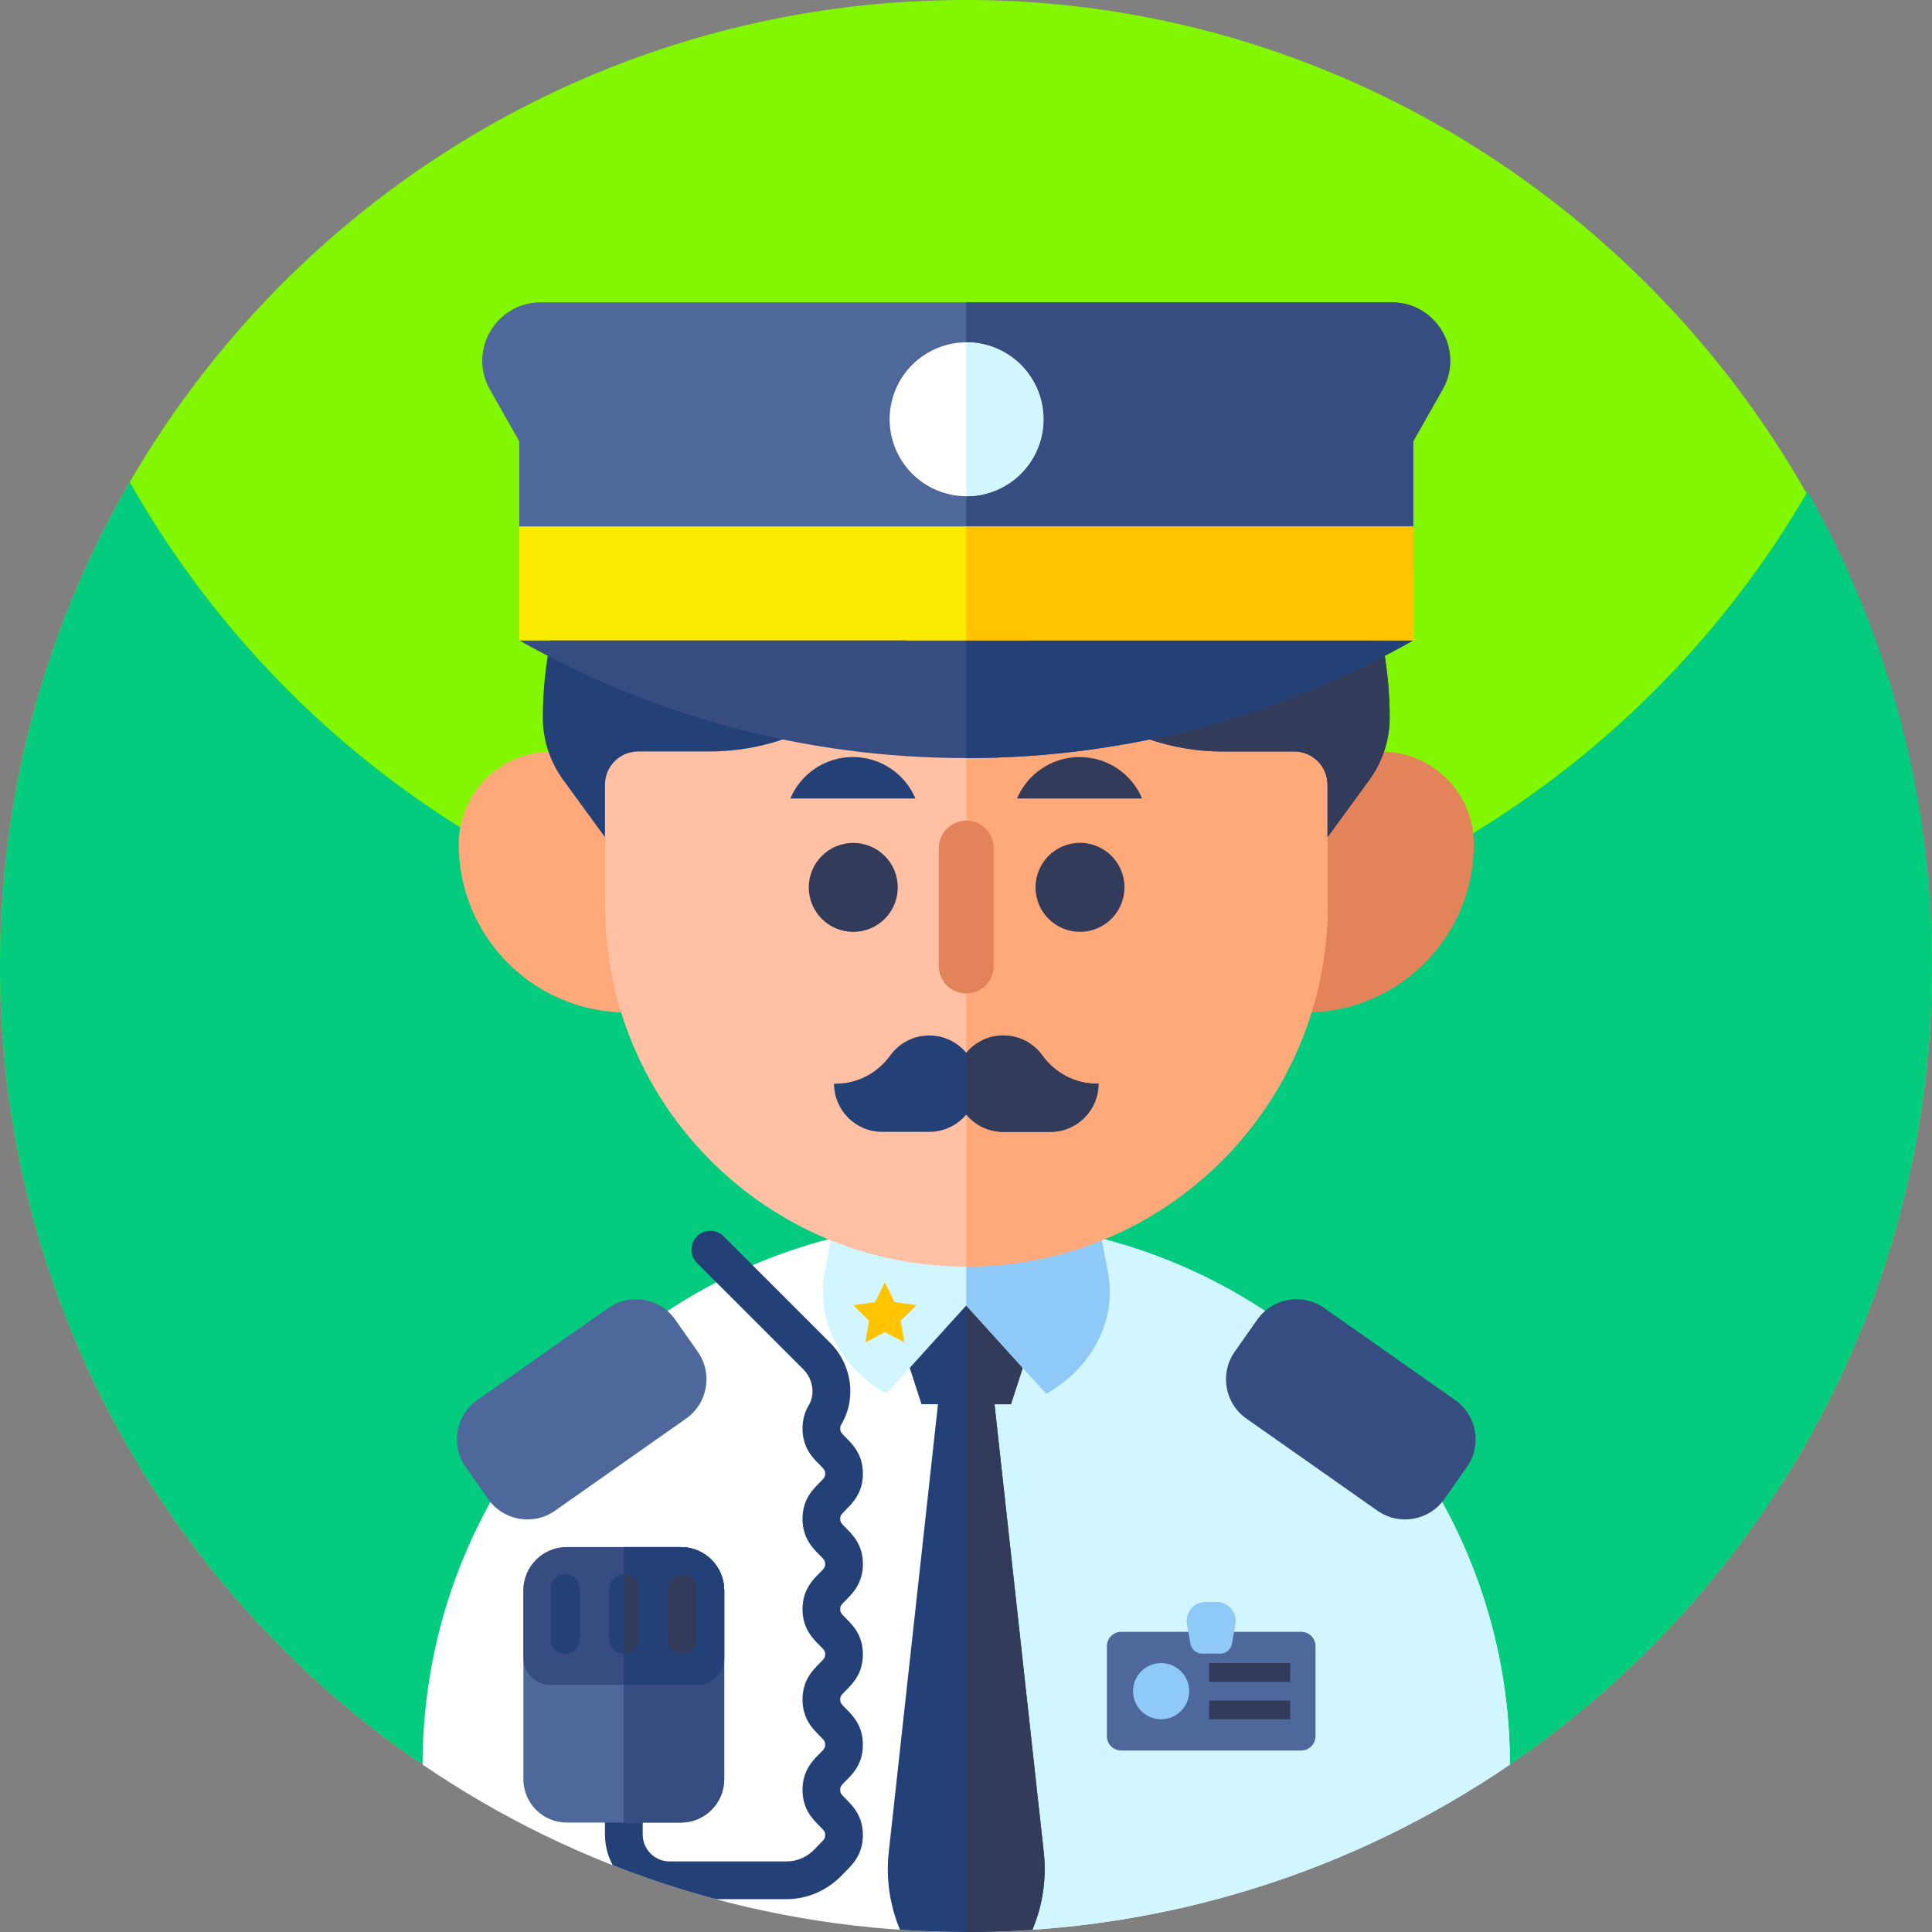 <svg id="Capa_1" enable-background="new 0 0 512 512" height="512" viewBox="0 0 512 512" width="512" xmlns="http://www.w3.org/2000/svg"><rect x="0" y="0" width="512" height="512" fill="#808080" stroke="none"/><path d="m511.978 259.39c-1.14 87.142-45.775 163.678-113.092 209.048-94.039 28.381-194.442 27.815-288.155-1.624-67.3-46.469-111.222-124.308-110.727-212.256.797-141.378 116.06-255.35 257.438-254.554 141.033.794 256.381 118.363 254.536 259.386z" fill="#82f700"/><path d="m511.996 257.442c-.495 87.938-45.285 165.283-113.097 210.99-.005.002-.009.004-.014.006-94.039 28.381-194.442 27.815-288.155-1.624l-1.913-1.331c-66.218-46.613-109.304-123.817-108.813-210.925.26-46.219 12.754-89.5 34.395-126.808 43.685 77.317 126.431 129.714 221.59 130.25s178.5-50.925 223.043-127.745c21.219 37.55 33.224 80.968 32.964 127.187z" fill="#03cc7f"/><path d="m400.144 467.63c-41.04 28-90.65 44.37-144.08 44.37s-103.04-16.37-144.08-44.37c.06-53.48 29.26-100.14 72.58-124.93 7.54-4.33 15.52-7.98 23.85-10.9 3.87-1.36 7.81-2.55 11.82-3.58 4.96-1.27 10.02-2.29 15.16-3.02 6.75-.98 13.65-1.48 20.67-1.48 12.38 0 24.4 1.56 35.87 4.51 4.01 1.03 7.95 2.22 11.81 3.58 56.09 19.65 96.33 73.04 96.4 135.82z" fill="#fff"/><path d="m400.144 467.63c-41.04 28-90.65 44.37-144.08 44.37v-188.28c12.38 0 24.4 1.56 35.87 4.51 4.01 1.03 7.95 2.22 11.81 3.58 56.09 19.65 96.33 73.04 96.4 135.82z" fill="#d1f6ff"/><path d="m273.596 511.407-.002.004c-5.79.39-11.64.59-17.53.59-5.9 0-11.75-.2-17.55-.59-2.728-6.486-3.757-13.561-2.988-20.555l13.618-123.895h13.84l13.615 123.853c.771 7.007-.263 14.096-3.003 20.593z" fill="#234177"/><path d="m273.596 511.407-.002.004c-5.79.39-11.64.59-17.53.59v-145.041h6.92l13.615 123.853c.771 7.008-.263 14.097-3.003 20.594z" fill="#323b5a"/><path d="m275.234 349.59-7.32 22.54h-23.7l-7.32-22.54 19.17-13.92z" fill="#234177"/><path d="m275.234 349.59-7.32 22.54h-11.85v-36.46z" fill="#323b5a"/><path d="m277.254 369.36-21.17-23.369-.02-.03-21.18 23.389c-12.1-6.84-18.76-19.37-16.34-32.21l6.92-36.64h61.23l6.92 36.64c2.42 12.85-4.24 25.39-16.36 32.22z" fill="#d1f6ff"/><path d="m277.254 369.36-21.17-23.369v-45.491h30.61l6.92 36.64c2.42 12.85-4.24 25.39-16.36 32.22z" fill="#8fc9f7"/><path d="m146.073 199.204c-13.53 0-24.499 10.968-24.499 24.499 0 24.644 19.978 44.623 44.623 44.623v-69.174z" fill="#ffa87a"/><path d="m366.088 199.204c13.53 0 24.499 10.968 24.499 24.499 0 24.644-19.978 44.623-44.623 44.623v-69.174z" fill="#e3835a"/><path d="m351.844 203.809v36.101c0 52.867-42.858 95.747-95.747 95.758-.011 0-.011 0-.022 0-52.867 0-95.747-42.891-95.747-95.758v-36.101c0-5.449.439-10.778 1.34-15.963 6.251-37.31 34.08-67.281 70.203-76.718 7.723-2.01 15.853-3.076 24.203-3.076h.022c8.372 0 16.491 1.066 24.225 3.098 36.112 9.415 63.919 39.386 70.17 76.696.891 5.186 1.353 10.514 1.353 15.963z" fill="#ffc0a4"/><path d="m351.84 203.805v36.102c0 52.866-42.857 95.751-95.742 95.761v-227.615c8.373 0 16.49 1.069 24.219 3.094 36.121 9.413 63.926 39.394 70.179 76.698.89 5.184 1.344 10.52 1.344 15.96z" fill="#ffa87a"/><ellipse cx="226.025" cy="235.214" fill="#323b5a" rx="11.789" ry="11.789" transform="matrix(.924 -.383 .383 .924 -72.807 104.401)"/><ellipse cx="286.103" cy="235.214" fill="#323b5a" rx="11.789" ry="11.789" transform="matrix(.924 -.383 .383 .924 -68.234 127.392)"/><path d="m291.125 287.183c0 7.053-5.718 12.771-12.773 12.771h-12.47c-3.94 0-7.461-1.786-9.803-4.59-2.342 2.804-5.863 4.59-9.803 4.59h-12.47c-3.526 0-6.72-1.43-9.033-3.74-2.311-2.313-3.74-5.504-3.74-9.031h.537c5.716 0 11.001-2.839 14.347-7.472 2.429-3.362 6.453-5.494 10.963-5.287 3.681.17 6.97 1.925 9.199 4.59 2.227-2.665 5.518-4.419 9.199-4.59 4.51-.208 8.534 1.925 10.963 5.287 3.346 4.633 8.631 7.472 14.347 7.472z" fill="#234177"/><path d="m291.125 287.183c0 7.053-5.718 12.771-12.773 12.771h-12.47c-3.94 0-7.461-1.786-9.803-4.59v-16.351c2.227-2.665 5.518-4.419 9.199-4.59 4.51-.208 8.534 1.925 10.963 5.287 3.346 4.633 8.631 7.472 14.347 7.472h.537z" fill="#323b5a"/><path d="m256.064 263.276c-4.018 0-7.275-3.257-7.275-7.275v-31.235c0-4.018 3.257-7.275 7.275-7.275 4.019 0 7.276 3.257 7.276 7.275v31.234c0 4.018-3.258 7.276-7.276 7.276z" fill="#e3835a"/><path d="m368.274 190.14c0 5.95-1.89 11.76-5.41 16.57l-11.06 15.15v-13.9c0-4.866-3.944-8.81-8.81-8.81h-18.94c-22.4 0-42.96-12.37-53.45-32.16l-14.54-27.42-14.54 27.42c-10.49 19.79-31.05 32.16-53.45 32.16h-18.94c-4.866 0-8.81 3.944-8.81 8.81v13.9l-11.06-15.15c-3.52-4.81-5.41-10.62-5.41-16.57 0-55.963 45.367-101.33 101.33-101.33h21.76c55.963 0 101.33 45.367 101.33 101.33z" fill="#234177"/><path d="m368.274 190.14c0 5.95-1.89 11.76-5.41 16.57l-11.06 15.15v-13.9c0-4.866-3.944-8.81-8.81-8.81h-18.94c-22.4 0-42.96-12.37-53.45-32.16l-14.54-27.42v-50.76h10.88c55.963 0 101.33 45.367 101.33 101.33z" fill="#323b5a"/><path d="m382.289 103.256-7.775 13.695v34.18l-118.45.05-118.45-.05v-34.18l-7.775-13.695c-5.862-10.325 1.596-23.135 13.469-23.135h225.512c11.873-.001 19.331 12.809 13.469 23.135z" fill="#4e689b"/><path d="m382.289 103.256-7.775 13.695v34.18l-118.45.05v-71.061h112.756c11.873 0 19.331 12.81 13.469 23.136z" fill="#374c81"/><path d="m242.609 211.615c-2.732-6.46-9.129-10.992-16.584-10.992s-13.851 4.532-16.584 10.992z" fill="#234177"/><path d="m302.686 211.615c-2.732-6.46-9.129-10.992-16.584-10.992s-13.851 4.532-16.584 10.992z" fill="#323b5a"/><path d="m374.514 169.71c-34.98 19.82-75.38 31.19-118.45 31.19s-83.47-11.37-118.45-31.19z" fill="#374c81"/><path d="m137.614 139.51h236.9v30.2h-236.9z" fill="#faea00"/><ellipse cx="256.064" cy="111.11" fill="#fff" rx="20.39" ry="20.39" transform="matrix(.383 -.924 .924 .383 55.42 305.162)"/><path d="m181.823 375.936-34.741 24.421c-5.747 4.04-13.681 2.656-17.721-3.091l-5.977-8.503c-4.04-5.747-2.656-13.681 3.091-17.721l34.741-24.421c5.747-4.04 13.681-2.656 17.721 3.091l5.977 8.503c4.04 5.747 2.656 13.681-3.091 17.721z" fill="#4e689b"/><path d="m330.305 375.936 34.741 24.421c5.747 4.04 13.681 2.656 17.721-3.091l5.977-8.503c4.04-5.747 2.656-13.681-3.091-17.721l-34.741-24.421c-5.747-4.04-13.681-2.656-17.721 3.091l-5.977 8.503c-4.04 5.747-2.656 13.681 3.091 17.721z" fill="#374c81"/><path d="m224.204 424.01c-1.39 1.38-1.53 1.61-1.53 2.44 0 .84.14 1.06 1.53 2.45 1.78 1.77 4.47 4.45 4.47 9.52s-2.69 7.75-4.47 9.53c-1.39 1.38-1.53 1.61-1.53 2.44 0 .84.14 1.07 1.53 2.45 1.78 1.78 4.47 4.46 4.47 9.53s-2.69 7.75-4.47 9.52c-1.39 1.39-1.53 1.62-1.53 2.45s.14 1.06 1.53 2.45c1.78 1.78 4.47 4.46 4.47 9.53s-2.69 7.75-4.47 9.53c-.25.25-.51.5-.75.76-3.93 4.25-9.37 6.69-14.93 6.69h-18.83c-9.32-2.48-18.44-5.49-27.31-8.99-1.31-2.42-2.06-5.19-2.06-8.13v-13.3c0-2.76 2.23-5 5-5 2.76 0 5 2.24 5 5v13.3c0 3.92 3.19 7.12 7.12 7.12h31.08c2.82 0 5.52-1.23 7.59-3.47.33-.37.68-.71 1.02-1.06 1.39-1.39 1.54-1.62 1.54-2.45 0-.84-.15-1.07-1.54-2.45-1.78-1.78-4.46-4.46-4.46-9.53s2.68-7.75 4.46-9.53c1.39-1.38 1.54-1.61 1.54-2.44 0-.84-.15-1.07-1.54-2.45-1.78-1.78-4.46-4.46-4.46-9.53 0-5.06 2.68-7.75 4.46-9.52 1.39-1.39 1.54-1.62 1.54-2.45s-.15-1.06-1.54-2.44c-1.78-1.78-4.46-4.46-4.46-9.53 0-5.06 2.68-7.75 4.46-9.52 1.39-1.39 1.54-1.62 1.54-2.45s-.15-1.06-1.54-2.45c-1.78-1.77-4.46-4.45-4.46-9.52s2.68-7.75 4.46-9.53c1.39-1.38 1.54-1.61 1.54-2.44s-.15-1.06-1.54-2.45c-1.78-1.77-4.46-4.46-4.46-9.52 0-2.25.55-4.31 1.65-6.14 1.76-2.93 1.15-6.95-1.45-9.56l-28.17-28.17c-1.95-1.95-1.95-5.12 0-7.07 1.96-1.95 5.12-1.95 7.07 0l28.17 28.17c5.9 5.9 7.11 14.86 2.95 21.79-.11.18-.22.42-.22.98 0 .83.14 1.06 1.53 2.44 1.78 1.78 4.47 4.46 4.47 9.53s-2.69 7.75-4.47 9.52c-1.39 1.39-1.53 1.62-1.53 2.45s.14 1.06 1.53 2.45c1.78 1.77 4.47 4.45 4.47 9.52s-2.69 7.75-4.47 9.53z" fill="#234177"/><path d="m191.929 421.49v50.02c0 6.35-5.15 11.49-11.49 11.49h-30.24c-6.35 0-11.49-5.14-11.49-11.49v-50.02c0-6.35 5.14-11.49 11.49-11.49h30.24c6.34 0 11.49 5.14 11.49 11.49z" fill="#4e689b"/><path d="m191.929 421.49v50.02c0 6.35-5.15 11.49-11.49 11.49h-15.12v-73h15.12c6.34 0 11.49 5.14 11.49 11.49z" fill="#374c81"/><path d="m191.929 421.49v17.85c0 3.95-3.21 7.16-7.16 7.16h-38.9c-3.95 0-7.16-3.21-7.16-7.16v-17.85c0-6.35 5.14-11.49 11.49-11.49h30.24c6.35 0 11.49 5.14 11.49 11.49z" fill="#374c81"/><g fill="#234177"><path d="m191.929 421.49v17.85c0 3.95-3.21 7.16-7.16 7.16h-19.45v-36.5h15.12c6.35 0 11.49 5.14 11.49 11.49z"/><path d="m149.8 438.229c-2.143 0-3.88-1.737-3.88-3.879v-13.256c0-2.143 1.737-3.879 3.879-3.879 2.143 0 3.879 1.737 3.879 3.879v13.256c.001 2.142-1.736 3.879-3.878 3.879z"/><path d="m169.199 421.09v13.26c0 2.14-1.74 3.88-3.88 3.88s-3.88-1.74-3.88-3.88v-13.26c0-2.14 1.74-3.88 3.88-3.88 1.07 0 2.04.43 2.74 1.14.71.7 1.14 1.67 1.14 2.74z"/></g><path d="m180.836 438.229c-2.143 0-3.88-1.737-3.88-3.879v-13.256c0-2.143 1.737-3.879 3.879-3.879 2.143 0 3.879 1.737 3.879 3.879v13.256c.001 2.142-1.736 3.879-3.878 3.879z" fill="#323b5a"/><path d="m169.199 421.09v13.26c0 2.14-1.74 3.88-3.88 3.88v-21.02c1.07 0 2.04.43 2.74 1.14.71.7 1.14 1.67 1.14 2.74z" fill="#323b5a"/><path d="m234.505 339.808 2.59 5.249 5.792.841-4.191 4.086.99 5.768-5.181-2.723-5.18 2.723.989-5.768-4.191-4.086 5.792-.841z" fill="#ffc300"/><path d="m344.83 463.907h-47.7c-2.096 0-3.796-1.699-3.796-3.796v-23.865c0-2.096 1.699-3.796 3.796-3.796h47.7c2.096 0 3.796 1.699 3.796 3.796v23.865c0 2.097-1.7 3.796-3.796 3.796z" fill="#4e689b"/><path d="m318.574 438.23h4.812c1.526 0 2.83-1.097 3.093-2.6l.918-5.258c.532-3.048-1.814-5.839-4.908-5.839h-3.019c-3.094 0-5.44 2.791-4.908 5.839l.918 5.258c.264 1.504 1.568 2.6 3.094 2.6z" fill="#8fc9f7"/><circle cx="307.71" cy="448.179" fill="#8fc9f7" r="7.441"/><path d="m320.425 450.659h21.496v4.961h-21.496z" fill="#323b5a"/><path d="m320.425 440.738h21.496v4.961h-21.496z" fill="#323b5a"/><path d="m374.514 169.71c-34.98 19.82-75.38 31.19-118.45 31.19v-31.19z" fill="#234177"/><path d="m276.454 111.11c0 11.26-9.13 20.39-20.39 20.39v-40.78c11.26 0 20.39 9.13 20.39 20.39z" fill="#d1f6ff"/><path d="m256.064 139.51h118.45v30.2h-118.45z" fill="#ffc300"/></svg>